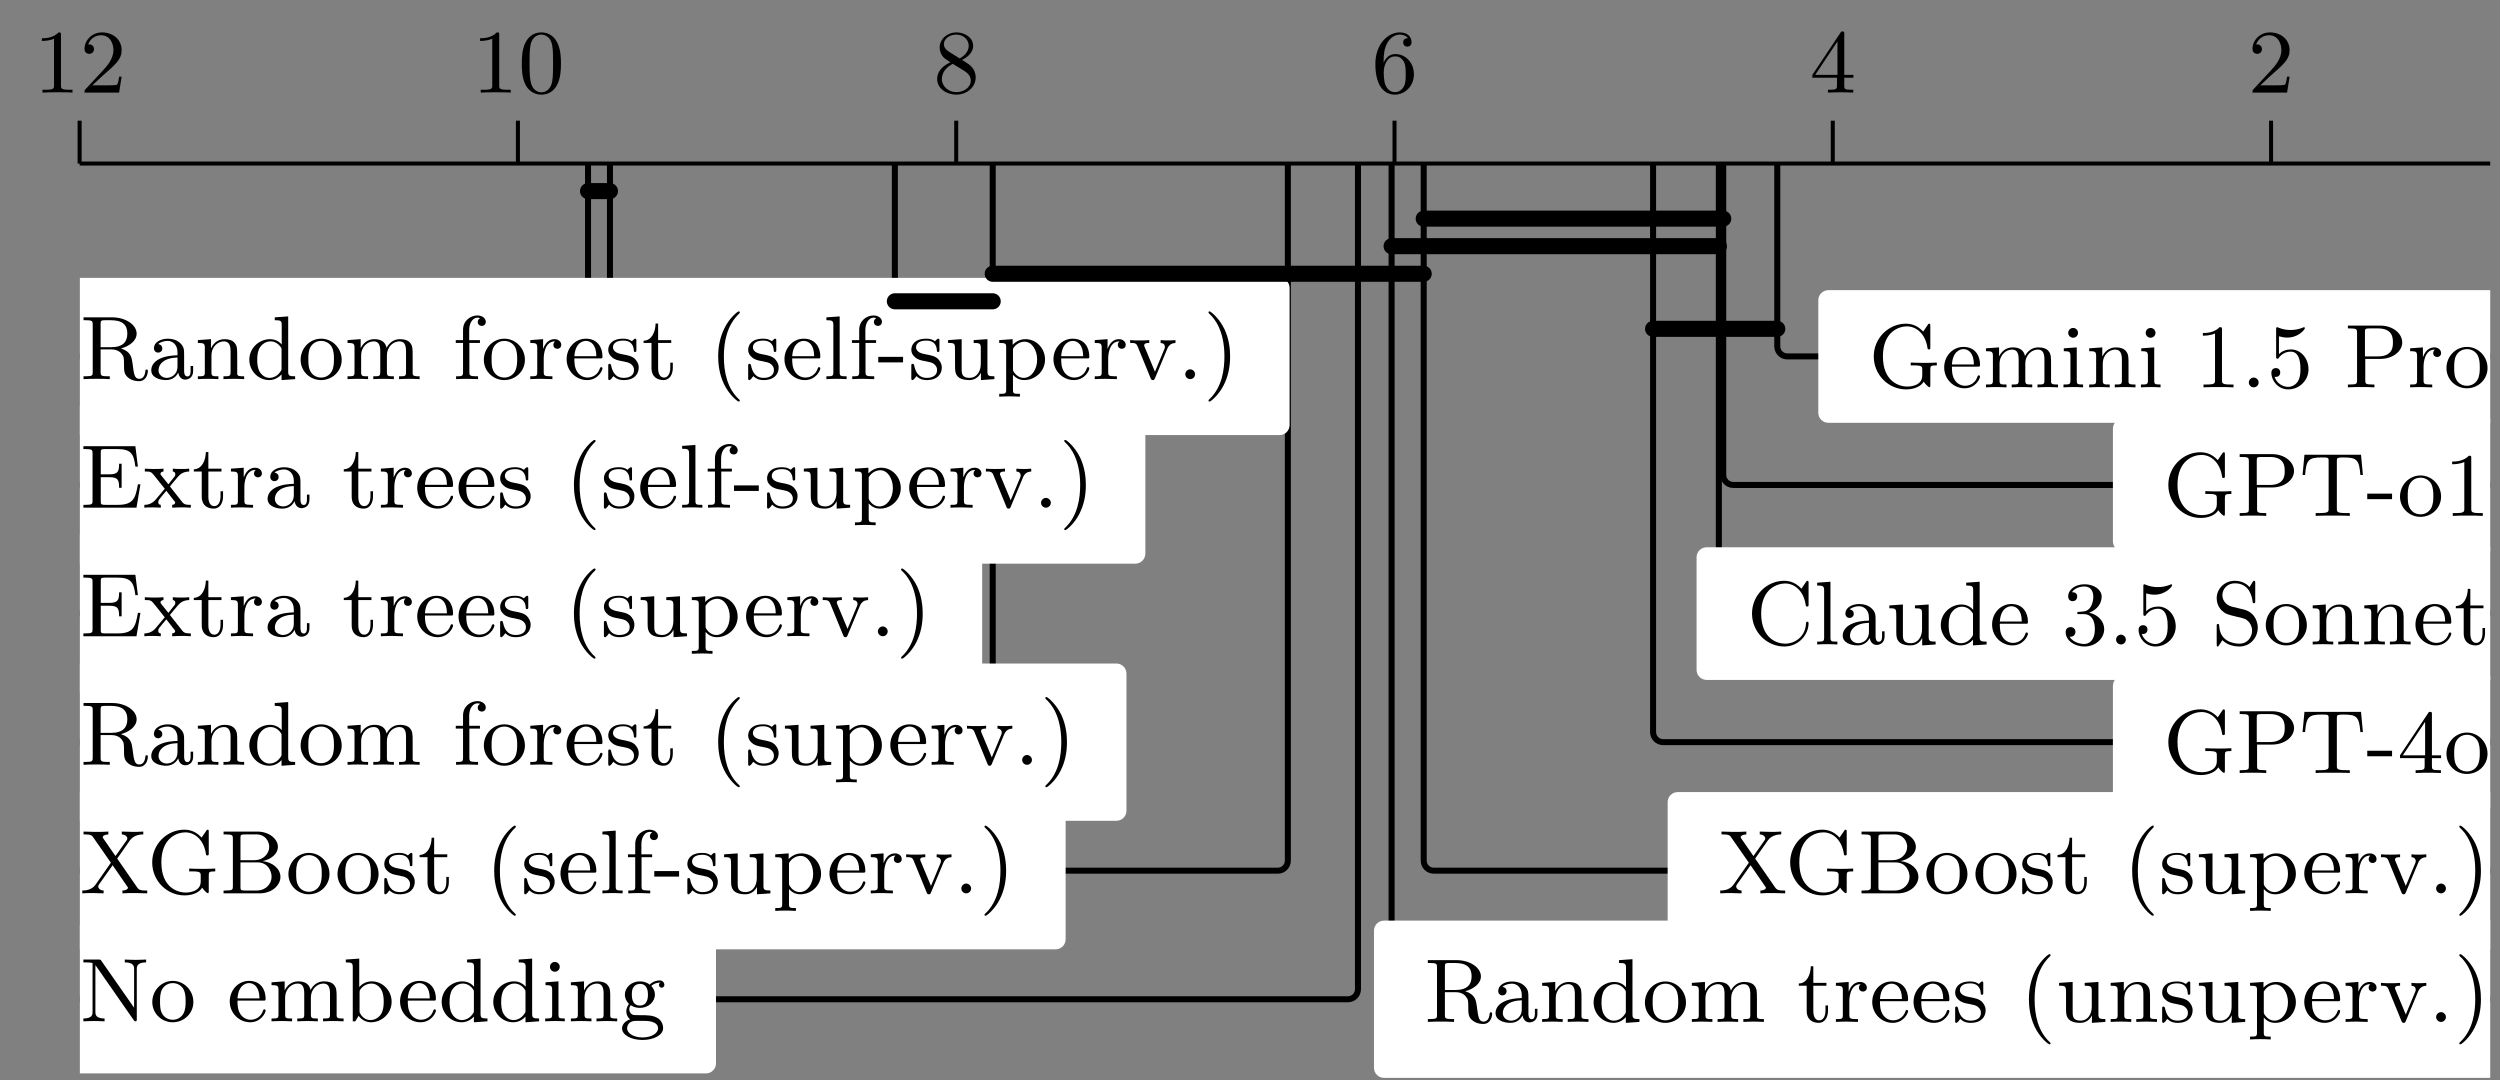 <?xml version="1.0" encoding="UTF-8"?>
<svg xmlns="http://www.w3.org/2000/svg" xmlns:xlink="http://www.w3.org/1999/xlink" width="247.23" height="106.84" viewBox="0 0 247.23 106.84">
<rect x="0" y="0" width="247.23" height="106.84" fill="#808080" stroke="none"/>
<defs>
<g>
<g id="glyph-0-0">
<path d="M 4.125 -1.578 L 3.875 -1.578 C 3.859 -1.469 3.797 -0.938 3.672 -0.797 C 3.625 -0.719 3 -0.719 2.828 -0.719 L 1.234 -0.719 L 2.125 -1.562 C 3.578 -2.828 4.125 -3.297 4.125 -4.203 C 4.125 -5.234 3.281 -5.953 2.188 -5.953 C 1.156 -5.953 0.453 -5.141 0.453 -4.328 C 0.453 -3.875 0.844 -3.828 0.922 -3.828 C 1.125 -3.828 1.391 -3.984 1.391 -4.297 C 1.391 -4.562 1.203 -4.766 0.922 -4.766 C 0.875 -4.766 0.844 -4.766 0.812 -4.75 C 1.031 -5.391 1.594 -5.672 2.078 -5.672 C 3 -5.672 3.312 -4.828 3.312 -4.203 C 3.312 -3.297 2.625 -2.562 2.188 -2.094 L 0.547 -0.328 C 0.453 -0.219 0.453 -0.203 0.453 0 L 3.875 0 Z M 4.125 -1.578 "/>
</g>
<g id="glyph-0-1">
<path d="M 0.266 -1.75 L 0.266 -1.469 L 2.703 -1.469 L 2.703 -0.703 C 2.703 -0.375 2.672 -0.281 2 -0.281 L 1.812 -0.281 L 1.812 0 C 2.375 -0.031 3 -0.031 3.062 -0.031 C 3.094 -0.031 3.75 -0.031 4.312 0 L 4.312 -0.281 L 4.109 -0.281 C 3.438 -0.281 3.422 -0.375 3.422 -0.703 L 3.422 -1.469 L 4.328 -1.469 L 4.328 -1.75 L 3.422 -1.75 L 3.422 -5.812 C 3.422 -5.984 3.422 -6.047 3.25 -6.047 C 3.141 -6.047 3.125 -6.047 3.047 -5.922 Z M 0.547 -1.75 L 2.75 -5.062 L 2.75 -1.75 Z M 0.547 -1.75 "/>
</g>
<g id="glyph-0-2">
<path d="M 1.203 -2.953 C 1.203 -3.875 1.297 -4.375 1.531 -4.844 C 1.719 -5.203 2.156 -5.734 2.812 -5.734 C 3 -5.734 3.406 -5.688 3.609 -5.375 C 3.281 -5.375 3.141 -5.203 3.141 -4.953 C 3.141 -4.734 3.297 -4.547 3.547 -4.547 C 3.797 -4.547 3.969 -4.703 3.969 -4.984 C 3.969 -5.484 3.609 -5.953 2.797 -5.953 C 1.641 -5.953 0.391 -4.812 0.391 -2.828 C 0.391 -0.406 1.469 0.203 2.312 0.203 C 3.312 0.203 4.203 -0.641 4.203 -1.812 C 4.203 -2.953 3.375 -3.812 2.375 -3.812 C 1.828 -3.812 1.453 -3.5 1.203 -2.953 Z M 2.312 -0.047 C 1.797 -0.047 1.5 -0.469 1.391 -0.734 C 1.219 -1.141 1.219 -1.875 1.219 -2.016 C 1.219 -2.625 1.5 -3.578 2.344 -3.578 C 2.5 -3.578 2.938 -3.578 3.219 -3.031 C 3.391 -2.688 3.391 -2.25 3.391 -1.828 C 3.391 -1.391 3.391 -0.953 3.219 -0.625 C 2.938 -0.109 2.547 -0.047 2.312 -0.047 Z M 2.312 -0.047 "/>
</g>
<g id="glyph-0-3">
<path d="M 1.531 -4.062 C 1.266 -4.234 1.062 -4.469 1.062 -4.797 C 1.062 -5.375 1.688 -5.734 2.281 -5.734 C 2.969 -5.734 3.516 -5.25 3.516 -4.625 C 3.516 -4 2.984 -3.578 2.625 -3.375 Z M 2.844 -3.234 C 3.297 -3.453 3.953 -3.891 3.953 -4.625 C 3.953 -5.453 3.109 -5.953 2.312 -5.953 C 1.375 -5.953 0.641 -5.281 0.641 -4.453 C 0.641 -4.125 0.766 -3.797 0.969 -3.547 C 1.125 -3.375 1.188 -3.328 1.703 -3 C 0.906 -2.625 0.391 -2.078 0.391 -1.344 C 0.391 -0.406 1.328 0.203 2.281 0.203 C 3.328 0.203 4.203 -0.531 4.203 -1.5 C 4.203 -2.375 3.547 -2.797 3.312 -2.938 C 3.219 -3.016 2.953 -3.172 2.844 -3.234 Z M 1.938 -2.844 L 3.062 -2.156 C 3.266 -2.016 3.719 -1.734 3.719 -1.188 C 3.719 -0.484 3 -0.047 2.297 -0.047 C 1.516 -0.047 0.859 -0.609 0.859 -1.344 C 0.859 -2 1.312 -2.531 1.938 -2.844 Z M 1.938 -2.844 "/>
</g>
<g id="glyph-0-4">
<path d="M 2.719 -5.719 C 2.719 -5.938 2.703 -5.953 2.484 -5.953 C 1.938 -5.375 1.109 -5.375 0.828 -5.375 L 0.828 -5.109 C 1 -5.109 1.547 -5.109 2.031 -5.328 L 2.031 -0.719 C 2.031 -0.391 2 -0.281 1.172 -0.281 L 0.891 -0.281 L 0.891 0 C 1.203 -0.031 2 -0.031 2.375 -0.031 C 2.734 -0.031 3.547 -0.031 3.859 0 L 3.859 -0.281 L 3.578 -0.281 C 2.75 -0.281 2.719 -0.391 2.719 -0.719 Z M 2.719 -5.719 "/>
</g>
<g id="glyph-0-5">
<path d="M 4.234 -2.859 C 4.234 -3.453 4.203 -4.234 3.891 -4.891 C 3.5 -5.734 2.812 -5.953 2.297 -5.953 C 1.766 -5.953 1.078 -5.734 0.688 -4.875 C 0.406 -4.266 0.359 -3.547 0.359 -2.859 C 0.359 -2.281 0.375 -1.406 0.766 -0.703 C 1.188 0.047 1.875 0.203 2.281 0.203 C 2.875 0.203 3.531 -0.047 3.906 -0.875 C 4.172 -1.469 4.234 -2.141 4.234 -2.859 Z M 2.297 -0.031 C 2.031 -0.031 1.391 -0.156 1.219 -1.156 C 1.125 -1.688 1.125 -2.453 1.125 -2.969 C 1.125 -3.578 1.125 -4.281 1.234 -4.766 C 1.406 -5.562 1.984 -5.734 2.281 -5.734 C 2.625 -5.734 3.188 -5.547 3.359 -4.719 C 3.453 -4.234 3.453 -3.531 3.453 -2.969 C 3.453 -2.406 3.453 -1.656 3.375 -1.141 C 3.188 -0.109 2.516 -0.031 2.297 -0.031 Z M 2.297 -0.031 "/>
</g>
<g id="glyph-1-0">
<path d="M 6.75 -2.172 L 6.75 -2.453 C 6.172 -2.422 6.062 -2.422 5.594 -2.422 C 5.25 -2.422 4.484 -2.422 4.172 -2.453 L 4.172 -2.172 L 4.453 -2.172 C 5.281 -2.172 5.312 -2.062 5.312 -1.734 L 5.312 -1.172 C 5.312 -0.078 3.953 -0.078 3.828 -0.078 C 3.094 -0.078 1.422 -0.516 1.422 -3.062 C 1.422 -5.547 3.047 -6.031 3.797 -6.031 C 4.672 -6.031 5.609 -5.359 5.828 -3.906 C 5.844 -3.797 5.859 -3.75 5.969 -3.75 C 6.109 -3.75 6.109 -3.797 6.109 -3.984 L 6.109 -6.062 C 6.109 -6.219 6.109 -6.297 6 -6.297 C 5.938 -6.297 5.922 -6.281 5.859 -6.188 L 5.406 -5.516 C 5.125 -5.797 4.609 -6.297 3.703 -6.297 C 1.969 -6.297 0.516 -4.859 0.516 -3.062 C 0.516 -1.234 1.969 0.203 3.719 0.203 C 4.562 0.203 5.203 -0.125 5.453 -0.562 C 5.609 -0.328 5.922 -0.016 6.016 -0.016 C 6.109 -0.016 6.109 -0.094 6.109 -0.234 L 6.109 -1.766 C 6.109 -2.125 6.156 -2.172 6.75 -2.172 Z M 6.75 -2.172 "/>
</g>
<g id="glyph-1-1">
<path d="M 3.812 -1.062 C 3.812 -1.125 3.766 -1.188 3.688 -1.188 C 3.609 -1.188 3.578 -1.125 3.562 -1.078 C 3.266 -0.172 2.469 -0.156 2.328 -0.156 C 1.906 -0.156 1.531 -0.391 1.328 -0.703 C 1.031 -1.141 1.031 -1.672 1.031 -2.047 L 3.578 -2.047 C 3.766 -2.047 3.812 -2.047 3.812 -2.234 C 3.812 -3.156 3.312 -4 2.172 -4 C 1.094 -4 0.266 -3.078 0.266 -1.969 C 0.266 -0.797 1.203 0.094 2.281 0.094 C 3.375 0.094 3.812 -0.859 3.812 -1.062 Z M 3.203 -2.266 L 1.031 -2.266 C 1.125 -3.641 1.922 -3.781 2.172 -3.781 C 2.656 -3.781 3.203 -3.406 3.203 -2.266 Z M 3.203 -2.266 "/>
</g>
<g id="glyph-1-2">
<path d="M 7.438 0 L 7.438 -0.281 C 6.984 -0.281 6.766 -0.281 6.75 -0.547 L 6.75 -2.266 C 6.75 -3.047 6.75 -3.297 6.469 -3.625 C 6.281 -3.844 5.922 -3.953 5.5 -3.953 C 4.859 -3.953 4.422 -3.578 4.172 -3.094 C 4.062 -3.625 3.703 -3.953 2.953 -3.953 C 2.25 -3.953 1.812 -3.484 1.625 -3.078 L 1.609 -3.078 L 1.609 -3.953 L 0.312 -3.859 L 0.312 -3.578 C 0.922 -3.578 1 -3.516 1 -3.078 L 1 -0.688 C 1 -0.281 0.906 -0.281 0.312 -0.281 L 0.312 0 C 0.734 -0.016 0.906 -0.031 1.328 -0.031 C 1.766 -0.031 1.875 -0.016 2.344 0 L 2.344 -0.281 C 1.766 -0.281 1.656 -0.281 1.656 -0.688 L 1.656 -2.312 C 1.656 -3.281 2.359 -3.734 2.891 -3.734 C 3.391 -3.734 3.547 -3.375 3.547 -2.75 L 3.547 -0.688 C 3.547 -0.281 3.453 -0.281 2.859 -0.281 L 2.859 0 C 3.281 -0.016 3.453 -0.031 3.875 -0.031 C 4.312 -0.031 4.422 -0.016 4.891 0 L 4.891 -0.281 C 4.312 -0.281 4.203 -0.281 4.203 -0.688 L 4.203 -2.312 C 4.203 -3.281 4.906 -3.734 5.438 -3.734 C 5.938 -3.734 6.094 -3.375 6.094 -2.75 L 6.094 -0.688 C 6.094 -0.281 6 -0.281 5.406 -0.281 L 5.406 0 C 5.828 -0.016 6 -0.031 6.422 -0.031 C 6.859 -0.031 6.969 -0.016 7.438 0 Z M 7.438 0 "/>
</g>
<g id="glyph-1-3">
<path d="M 2.266 0 L 2.266 -0.281 C 1.688 -0.281 1.641 -0.328 1.641 -0.672 L 1.641 -3.953 L 0.359 -3.859 L 0.359 -3.578 C 0.922 -3.578 1.016 -3.516 1.016 -3.078 L 1.016 -0.688 C 1.016 -0.281 0.906 -0.281 0.328 -0.281 L 0.328 0 C 0.719 -0.016 0.906 -0.031 1.312 -0.031 C 1.453 -0.031 1.828 -0.031 2.266 0 Z M 1.766 -5.391 C 1.766 -5.656 1.547 -5.875 1.281 -5.875 C 1.016 -5.875 0.797 -5.656 0.797 -5.391 C 0.797 -5.125 1.016 -4.906 1.281 -4.906 C 1.547 -4.906 1.766 -5.125 1.766 -5.391 Z M 1.766 -5.391 "/>
</g>
<g id="glyph-1-4">
<path d="M 4.891 0 L 4.891 -0.281 C 4.438 -0.281 4.203 -0.281 4.203 -0.547 L 4.203 -2.266 C 4.203 -3.016 4.203 -3.266 3.953 -3.578 C 3.75 -3.828 3.406 -3.953 2.953 -3.953 C 2.125 -3.953 1.75 -3.328 1.625 -3.078 L 1.609 -3.078 L 1.609 -3.953 L 0.312 -3.859 L 0.312 -3.578 C 0.922 -3.578 1 -3.516 1 -3.078 L 1 -0.688 C 1 -0.281 0.906 -0.281 0.312 -0.281 L 0.312 0 C 0.734 -0.016 0.906 -0.031 1.328 -0.031 C 1.766 -0.031 1.875 -0.016 2.344 0 L 2.344 -0.281 C 1.766 -0.281 1.656 -0.281 1.656 -0.688 L 1.656 -2.312 C 1.656 -3.266 2.328 -3.734 2.891 -3.734 C 3.422 -3.734 3.547 -3.281 3.547 -2.75 L 3.547 -0.688 C 3.547 -0.281 3.438 -0.281 2.844 -0.281 L 2.844 0 C 3.266 -0.016 3.438 -0.031 3.875 -0.031 C 4.297 -0.031 4.422 -0.016 4.891 0 Z M 4.891 0 "/>
</g>
<g id="glyph-1-5">
<path d="M 3.859 0 L 3.859 -0.281 L 3.578 -0.281 C 2.75 -0.281 2.719 -0.391 2.719 -0.719 L 2.719 -5.719 C 2.719 -5.938 2.703 -5.953 2.484 -5.953 C 1.938 -5.375 1.109 -5.375 0.828 -5.375 L 0.828 -5.109 C 1 -5.109 1.547 -5.109 2.031 -5.328 L 2.031 -0.719 C 2.031 -0.391 2 -0.281 1.172 -0.281 L 0.891 -0.281 L 0.891 0 C 1.203 -0.031 2 -0.031 2.375 -0.031 C 2.734 -0.031 3.547 -0.031 3.859 0 Z M 3.859 0 "/>
</g>
<g id="glyph-1-6">
<path d="M 1.75 -0.484 C 1.75 -0.734 1.531 -0.969 1.266 -0.969 C 1 -0.969 0.781 -0.734 0.781 -0.484 C 0.781 -0.219 1 0 1.266 0 C 1.531 0 1.75 -0.219 1.75 -0.484 Z M 1.75 -0.484 "/>
</g>
<g id="glyph-1-7">
<path d="M 4.125 -1.781 C 4.125 -2.875 3.359 -3.75 2.391 -3.75 C 1.953 -3.75 1.516 -3.609 1.203 -3.281 L 1.203 -5.047 C 1.469 -4.969 1.75 -4.922 2.031 -4.922 C 3.125 -4.922 3.766 -5.719 3.766 -5.844 C 3.766 -5.922 3.719 -5.953 3.672 -5.953 C 3.672 -5.953 3.641 -5.953 3.562 -5.906 C 3.141 -5.734 2.719 -5.672 2.344 -5.672 C 1.969 -5.672 1.562 -5.734 1.156 -5.906 C 1.062 -5.953 1.031 -5.953 1.031 -5.953 C 0.922 -5.953 0.922 -5.859 0.922 -5.719 L 0.922 -3.078 C 0.922 -2.922 0.922 -2.828 1.047 -2.828 C 1.125 -2.828 1.156 -2.859 1.203 -2.938 C 1.469 -3.312 1.906 -3.531 2.375 -3.531 C 3.328 -3.531 3.328 -2.156 3.328 -1.828 C 3.328 -1.562 3.328 -1 3.078 -0.594 C 2.828 -0.219 2.453 -0.047 2.109 -0.047 C 1.578 -0.047 0.984 -0.391 0.766 -1.047 C 0.766 -1.047 0.828 -1.031 0.891 -1.031 C 1.078 -1.031 1.328 -1.141 1.328 -1.469 C 1.328 -1.75 1.141 -1.906 0.891 -1.906 C 0.703 -1.906 0.453 -1.797 0.453 -1.438 C 0.453 -0.625 1.141 0.203 2.125 0.203 C 3.203 0.203 4.125 -0.672 4.125 -1.781 Z M 4.125 -1.781 "/>
</g>
<g id="glyph-1-8">
<path d="M 5.734 -4.438 C 5.734 -5.328 4.812 -6.109 3.562 -6.109 L 0.359 -6.109 L 0.359 -5.828 L 0.562 -5.828 C 1.25 -5.828 1.266 -5.734 1.266 -5.391 L 1.266 -0.703 C 1.266 -0.375 1.25 -0.281 0.562 -0.281 L 0.359 -0.281 L 0.359 0 C 0.766 -0.031 1.266 -0.031 1.672 -0.031 C 2.078 -0.031 2.578 -0.031 2.984 0 L 2.984 -0.281 L 2.781 -0.281 C 2.094 -0.281 2.078 -0.375 2.078 -0.703 L 2.078 -2.812 L 3.562 -2.812 C 4.812 -2.812 5.734 -3.578 5.734 -4.438 Z M 4.812 -4.438 C 4.812 -4.047 4.812 -3.062 3.328 -3.062 L 2.047 -3.062 L 2.047 -5.453 C 2.047 -5.766 2.062 -5.828 2.484 -5.828 L 3.344 -5.828 C 4.812 -5.828 4.812 -4.844 4.812 -4.438 Z M 4.812 -4.438 "/>
</g>
<g id="glyph-1-9">
<path d="M 3.328 -3.391 C 3.328 -3.688 3.062 -3.953 2.656 -3.953 C 2.125 -3.953 1.75 -3.578 1.547 -3.016 L 1.531 -3.016 L 1.531 -3.953 L 0.266 -3.859 L 0.266 -3.578 C 0.875 -3.578 0.953 -3.516 0.953 -3.078 L 0.953 -0.688 C 0.953 -0.281 0.859 -0.281 0.266 -0.281 L 0.266 0 C 0.734 -0.016 0.859 -0.031 1.312 -0.031 L 2.453 0 L 2.453 -0.281 L 2.266 -0.281 C 1.625 -0.281 1.594 -0.375 1.594 -0.703 L 1.594 -2.047 C 1.594 -2.406 1.688 -3.734 2.703 -3.734 L 2.703 -3.719 C 2.688 -3.703 2.547 -3.609 2.547 -3.391 C 2.547 -3.141 2.734 -3 2.938 -3 C 3.125 -3 3.328 -3.125 3.328 -3.391 Z M 3.328 -3.391 "/>
</g>
<g id="glyph-1-10">
<path d="M 4.328 -1.906 C 4.328 -3.078 3.391 -4 2.297 -4 C 1.156 -4 0.266 -3.047 0.266 -1.906 C 0.266 -0.781 1.188 0.094 2.281 0.094 C 3.422 0.094 4.328 -0.797 4.328 -1.906 Z M 3.562 -1.984 C 3.562 -1.656 3.562 -1.141 3.328 -0.734 C 3.078 -0.328 2.672 -0.156 2.297 -0.156 C 1.844 -0.156 1.469 -0.375 1.266 -0.719 C 1.031 -1.094 1.031 -1.578 1.031 -1.984 C 1.031 -2.312 1.031 -2.828 1.25 -3.188 C 1.516 -3.641 1.969 -3.781 2.281 -3.781 C 2.797 -3.781 3.156 -3.5 3.344 -3.188 C 3.547 -2.812 3.562 -2.359 3.562 -1.984 Z M 3.562 -1.984 "/>
</g>
<g id="glyph-1-11">
<path d="M 6.297 -4.047 L 6.109 -6.047 L 0.516 -6.047 L 0.328 -4.047 L 0.578 -4.047 C 0.703 -5.516 0.891 -5.781 2.219 -5.781 C 2.391 -5.781 2.656 -5.781 2.75 -5.75 C 2.906 -5.719 2.906 -5.625 2.906 -5.406 L 2.906 -0.719 C 2.906 -0.406 2.906 -0.281 1.969 -0.281 L 1.625 -0.281 L 1.625 0 C 1.953 -0.031 2.938 -0.031 3.312 -0.031 C 3.703 -0.031 4.688 -0.031 5 0 L 5 -0.281 L 4.656 -0.281 C 3.719 -0.281 3.719 -0.406 3.719 -0.719 L 3.719 -5.406 C 3.719 -5.641 3.734 -5.719 3.906 -5.75 C 4 -5.781 4.234 -5.781 4.391 -5.781 C 5.734 -5.781 5.922 -5.516 6.047 -4.047 Z M 6.297 -4.047 "/>
</g>
<g id="glyph-1-12">
<path d="M 2.547 -1.656 L 2.547 -2.203 L 0.094 -2.203 L 0.094 -1.656 Z M 2.547 -1.656 "/>
</g>
<g id="glyph-1-13">
<path d="M 6.109 -2.078 C 6.109 -2.156 6.109 -2.25 5.984 -2.25 C 5.875 -2.25 5.875 -2.188 5.859 -2.094 C 5.797 -0.734 4.719 -0.078 3.797 -0.078 C 3.031 -0.078 1.422 -0.547 1.422 -3.062 C 1.422 -5.547 3.047 -6.031 3.797 -6.031 C 4.672 -6.031 5.609 -5.359 5.828 -3.906 C 5.844 -3.797 5.859 -3.75 5.969 -3.75 C 6.109 -3.75 6.109 -3.797 6.109 -3.984 L 6.109 -6.062 C 6.109 -6.219 6.109 -6.297 6 -6.297 C 5.938 -6.297 5.922 -6.281 5.859 -6.188 L 5.406 -5.516 C 5.125 -5.797 4.609 -6.297 3.703 -6.297 C 1.969 -6.297 0.516 -4.859 0.516 -3.062 C 0.516 -1.219 2 0.203 3.703 0.203 C 5.188 0.203 6.109 -1.031 6.109 -2.078 Z M 6.109 -2.078 "/>
</g>
<g id="glyph-1-14">
<path d="M 2.328 0 L 2.328 -0.281 C 1.75 -0.281 1.641 -0.281 1.641 -0.688 L 1.641 -6.203 L 0.328 -6.109 L 0.328 -5.828 C 0.922 -5.828 1.016 -5.766 1.016 -5.328 L 1.016 -0.688 C 1.016 -0.281 0.906 -0.281 0.328 -0.281 L 0.328 0 C 0.734 -0.016 0.906 -0.031 1.328 -0.031 C 1.75 -0.031 1.891 -0.016 2.328 0 Z M 2.328 0 "/>
</g>
<g id="glyph-1-15">
<path d="M 4.438 -0.797 L 4.438 -1.297 L 4.188 -1.297 L 4.188 -0.797 C 4.188 -0.703 4.188 -0.266 3.875 -0.266 C 3.547 -0.266 3.547 -0.688 3.547 -0.828 L 3.547 -2.391 C 3.547 -2.906 3.547 -3.203 3.141 -3.578 C 2.812 -3.875 2.391 -4 1.938 -4 C 1.188 -4 0.562 -3.625 0.562 -3.062 C 0.562 -2.781 0.75 -2.625 0.984 -2.625 C 1.219 -2.625 1.391 -2.812 1.391 -3.031 C 1.391 -3.422 0.984 -3.469 0.984 -3.469 C 1.234 -3.703 1.656 -3.781 1.922 -3.781 C 2.375 -3.781 2.891 -3.438 2.891 -2.656 L 2.891 -2.359 C 2.406 -2.344 1.734 -2.297 1.141 -2.016 C 0.484 -1.703 0.297 -1.234 0.297 -0.875 C 0.297 -0.141 1.156 0.094 1.766 0.094 C 2.5 0.094 2.844 -0.391 2.969 -0.641 C 3.016 -0.266 3.266 0.047 3.656 0.047 C 3.875 0.047 4.438 -0.078 4.438 -0.797 Z M 2.891 -1.266 C 2.891 -0.391 2.219 -0.125 1.828 -0.125 C 1.406 -0.125 1.016 -0.422 1.016 -0.875 C 1.016 -1.469 1.516 -2.094 2.891 -2.141 Z M 2.891 -1.266 "/>
</g>
<g id="glyph-1-16">
<path d="M 4.891 0 L 4.891 -0.281 C 4.281 -0.281 4.203 -0.344 4.203 -0.781 L 4.203 -3.953 L 2.844 -3.859 L 2.844 -3.578 C 3.453 -3.578 3.547 -3.516 3.547 -3.078 L 3.547 -1.5 C 3.547 -0.703 3.094 -0.125 2.453 -0.125 C 1.703 -0.125 1.656 -0.516 1.656 -0.984 L 1.656 -3.953 L 0.312 -3.859 L 0.312 -3.578 C 1 -3.578 1 -3.547 1 -2.75 L 1 -1.406 C 1 -0.828 1 -0.453 1.406 -0.141 C 1.672 0.031 2.031 0.094 2.391 0.094 C 2.859 0.094 3.297 -0.109 3.562 -0.641 L 3.562 0.094 Z M 4.891 0 "/>
</g>
<g id="glyph-1-17">
<path d="M 4.828 0 L 4.828 -0.281 C 4.219 -0.281 4.141 -0.344 4.141 -0.781 L 4.141 -6.203 L 2.812 -6.109 L 2.812 -5.828 C 3.422 -5.828 3.5 -5.766 3.5 -5.328 L 3.5 -3.422 C 3.453 -3.484 3.062 -3.953 2.359 -3.953 C 1.266 -3.953 0.297 -3.078 0.297 -1.922 C 0.297 -0.797 1.203 0.094 2.266 0.094 C 2.906 0.094 3.312 -0.281 3.484 -0.469 L 3.484 0.094 Z M 3.484 -1.078 C 3.484 -0.906 3.484 -0.891 3.344 -0.703 C 3.062 -0.297 2.656 -0.125 2.297 -0.125 C 1.906 -0.125 1.562 -0.344 1.328 -0.719 C 1.094 -1.094 1.078 -1.625 1.078 -1.906 C 1.078 -2.328 1.125 -2.812 1.359 -3.156 C 1.562 -3.453 1.922 -3.734 2.391 -3.734 C 2.766 -3.734 3.125 -3.547 3.375 -3.203 C 3.484 -3.062 3.484 -3.047 3.484 -2.875 Z M 3.484 -1.078 "/>
</g>
<g id="glyph-1-18">
<path d="M 4.203 -1.516 C 4.203 -2.297 3.578 -2.953 2.719 -3.141 C 3.562 -3.453 3.953 -4.109 3.953 -4.734 C 3.953 -5.422 3.188 -5.953 2.266 -5.953 C 1.328 -5.953 0.641 -5.422 0.641 -4.75 C 0.641 -4.453 0.828 -4.281 1.094 -4.281 C 1.344 -4.281 1.531 -4.469 1.531 -4.734 C 1.531 -5.047 1.328 -5.172 1.016 -5.172 C 1.25 -5.547 1.797 -5.734 2.234 -5.734 C 2.969 -5.734 3.125 -5.141 3.125 -4.719 C 3.125 -4.453 3.062 -4.016 2.844 -3.688 C 2.562 -3.281 2.25 -3.266 2 -3.25 C 1.766 -3.219 1.75 -3.219 1.688 -3.219 C 1.594 -3.219 1.531 -3.203 1.531 -3.109 C 1.531 -3 1.594 -3 1.75 -3 L 2.172 -3 C 2.953 -3 3.281 -2.375 3.281 -1.516 C 3.281 -0.375 2.688 -0.047 2.219 -0.047 C 2.062 -0.047 1.188 -0.094 0.781 -0.766 C 1.109 -0.719 1.359 -0.938 1.359 -1.25 C 1.359 -1.531 1.141 -1.719 0.875 -1.719 C 0.656 -1.719 0.391 -1.594 0.391 -1.219 C 0.391 -0.422 1.219 0.203 2.25 0.203 C 3.375 0.203 4.203 -0.609 4.203 -1.516 Z M 4.203 -1.516 "/>
</g>
<g id="glyph-1-19">
<path d="M 4.578 -1.656 C 4.578 -2.156 4.391 -2.562 4.188 -2.828 C 3.797 -3.312 3.391 -3.422 2.812 -3.547 L 2.031 -3.734 C 1.312 -3.922 1.078 -4.484 1.078 -4.875 C 1.078 -5.484 1.562 -6.047 2.312 -6.047 C 3.469 -6.047 3.938 -5.188 4.062 -4.297 C 4.078 -4.125 4.094 -4.078 4.203 -4.078 C 4.328 -4.078 4.328 -4.141 4.328 -4.328 L 4.328 -6.047 C 4.328 -6.234 4.328 -6.297 4.219 -6.297 C 4.156 -6.297 4.141 -6.297 4.078 -6.188 C 3.969 -6.031 4.062 -6.141 3.766 -5.672 C 3.609 -5.859 3.141 -6.297 2.312 -6.297 C 1.266 -6.297 0.516 -5.484 0.516 -4.578 C 0.516 -3.875 0.922 -3.453 0.969 -3.406 C 1.375 -3.016 1.531 -2.969 2.594 -2.719 C 3.328 -2.547 3.406 -2.531 3.703 -2.219 C 3.703 -2.219 4.016 -1.891 4.016 -1.359 C 4.016 -0.75 3.578 -0.078 2.766 -0.078 C 2.078 -0.078 0.828 -0.359 0.766 -1.844 C 0.75 -1.969 0.75 -2.031 0.641 -2.031 C 0.516 -2.031 0.516 -1.953 0.516 -1.781 L 0.516 -0.047 C 0.516 0.125 0.516 0.203 0.609 0.203 C 0.672 0.203 0.688 0.188 0.75 0.078 C 0.859 -0.078 0.781 0.031 1.078 -0.422 C 1.625 0.109 2.328 0.203 2.766 0.203 C 3.859 0.203 4.578 -0.703 4.578 -1.656 Z M 4.578 -1.656 "/>
</g>
<g id="glyph-1-20">
<path d="M 3.062 -1.109 L 3.062 -1.625 L 2.812 -1.625 L 2.812 -1.141 C 2.812 -0.469 2.531 -0.156 2.203 -0.156 C 1.609 -0.156 1.609 -0.938 1.609 -1.094 L 1.609 -3.578 L 2.906 -3.578 L 2.906 -3.859 L 1.609 -3.859 L 1.609 -5.5 L 1.359 -5.5 C 1.344 -4.75 1.031 -3.828 0.172 -3.797 L 0.172 -3.578 L 0.953 -3.578 L 0.953 -1.109 C 0.953 -0.109 1.672 0.094 2.141 0.094 C 2.75 0.094 3.062 -0.469 3.062 -1.109 Z M 3.062 -1.109 "/>
</g>
<g id="glyph-1-21">
<path d="M 4.328 -1.469 L 4.328 -1.75 L 3.422 -1.75 L 3.422 -5.812 C 3.422 -5.984 3.422 -6.047 3.25 -6.047 C 3.141 -6.047 3.125 -6.047 3.047 -5.922 L 0.266 -1.75 L 0.266 -1.469 L 2.703 -1.469 L 2.703 -0.703 C 2.703 -0.375 2.672 -0.281 2 -0.281 L 1.812 -0.281 L 1.812 0 C 2.375 -0.031 3 -0.031 3.062 -0.031 C 3.094 -0.031 3.75 -0.031 4.312 0 L 4.312 -0.281 L 4.109 -0.281 C 3.438 -0.281 3.422 -0.375 3.422 -0.703 L 3.422 -1.469 Z M 2.75 -1.75 L 0.547 -1.75 L 2.75 -5.062 Z M 2.75 -1.75 "/>
</g>
<g id="glyph-1-22">
<path d="M 6.656 0 L 6.656 -0.281 L 6.5 -0.281 C 6.062 -0.281 5.844 -0.312 5.656 -0.594 L 3.688 -3.438 L 4.953 -5.25 C 5.359 -5.812 6.078 -5.828 6.266 -5.828 L 6.266 -6.109 C 5.812 -6.078 5.484 -6.078 5.266 -6.078 L 4.141 -6.109 L 4.141 -5.828 C 4.516 -5.812 4.688 -5.594 4.688 -5.422 C 4.688 -5.344 4.656 -5.281 4.578 -5.188 L 3.516 -3.688 L 2.328 -5.406 C 2.297 -5.438 2.25 -5.5 2.25 -5.562 C 2.25 -5.656 2.406 -5.812 2.812 -5.828 L 2.812 -6.109 C 2.453 -6.078 1.906 -6.078 1.516 -6.078 L 0.359 -6.109 L 0.359 -5.828 L 0.516 -5.828 C 1.125 -5.828 1.203 -5.719 1.375 -5.453 L 3.062 -3.031 L 1.547 -0.859 C 1.141 -0.281 0.438 -0.281 0.234 -0.281 L 0.234 0 C 0.688 -0.031 1.031 -0.031 1.234 -0.031 L 2.344 0 L 2.344 -0.281 C 1.938 -0.297 1.812 -0.547 1.812 -0.672 C 1.812 -0.781 1.859 -0.844 1.906 -0.906 L 3.234 -2.781 L 4.688 -0.672 C 4.75 -0.594 4.75 -0.578 4.75 -0.547 C 4.75 -0.438 4.562 -0.281 4.203 -0.281 L 4.203 0 C 4.609 -0.031 5.078 -0.031 5.484 -0.031 Z M 6.656 0 "/>
</g>
<g id="glyph-1-23">
<path d="M 5.984 -1.625 C 5.984 -2.438 5.203 -3.078 4.219 -3.188 C 5.109 -3.375 5.734 -3.938 5.734 -4.594 C 5.734 -5.375 4.875 -6.109 3.688 -6.109 L 0.359 -6.109 L 0.359 -5.828 L 0.578 -5.828 C 1.266 -5.828 1.281 -5.734 1.281 -5.391 L 1.281 -0.703 C 1.281 -0.375 1.266 -0.281 0.578 -0.281 L 0.359 -0.281 L 0.359 0 L 3.938 0 C 5.141 0 5.984 -0.797 5.984 -1.625 Z M 4.875 -4.594 C 4.875 -3.906 4.266 -3.281 3.438 -3.281 L 2.031 -3.281 L 2.031 -5.453 C 2.031 -5.766 2.047 -5.828 2.469 -5.828 L 3.625 -5.828 C 4.5 -5.828 4.875 -5.125 4.875 -4.594 Z M 5.109 -1.641 C 5.109 -0.953 4.562 -0.281 3.641 -0.281 L 2.469 -0.281 C 2.047 -0.281 2.031 -0.344 2.031 -0.641 L 2.031 -3.062 L 3.719 -3.062 C 4.75 -3.062 5.109 -2.188 5.109 -1.641 Z M 5.109 -1.641 "/>
</g>
<g id="glyph-1-24">
<path d="M 3.312 -1.141 C 3.312 -1.547 3.125 -1.781 2.938 -2 C 2.625 -2.281 2.312 -2.344 1.641 -2.469 C 1.406 -2.516 0.766 -2.641 0.766 -3.141 C 0.766 -3.438 0.969 -3.812 1.781 -3.812 C 2.75 -3.812 2.812 -3.062 2.828 -2.844 C 2.828 -2.734 2.828 -2.688 2.953 -2.688 C 3.078 -2.688 3.078 -2.75 3.078 -2.906 L 3.078 -3.766 C 3.078 -3.922 3.078 -4 2.969 -4 C 2.922 -4 2.906 -4 2.781 -3.891 C 2.766 -3.875 2.688 -3.797 2.641 -3.75 C 2.359 -3.953 2.078 -4 1.781 -4 C 0.594 -4 0.297 -3.359 0.297 -2.891 C 0.297 -2.609 0.422 -2.375 0.641 -2.188 C 0.938 -1.906 1.281 -1.844 1.734 -1.766 C 2.188 -1.672 2.344 -1.641 2.531 -1.5 C 2.625 -1.422 2.844 -1.25 2.844 -0.906 C 2.844 -0.125 1.953 -0.125 1.828 -0.125 C 0.906 -0.125 0.672 -0.891 0.578 -1.375 C 0.547 -1.453 0.531 -1.516 0.422 -1.516 C 0.297 -1.516 0.297 -1.438 0.297 -1.281 L 0.297 -0.141 C 0.297 0.016 0.297 0.094 0.406 0.094 C 0.469 0.094 0.469 0.094 0.641 -0.078 C 0.672 -0.141 0.766 -0.25 0.812 -0.297 C 1.188 0.078 1.594 0.094 1.828 0.094 C 2.922 0.094 3.312 -0.547 3.312 -1.141 Z M 3.312 -1.141 "/>
</g>
<g id="glyph-1-25">
<path d="M 3.047 2.125 C 3.047 2.078 3.016 2.062 2.969 2 C 1.812 0.938 1.469 -0.672 1.469 -2.234 C 1.469 -3.625 1.734 -5.297 3 -6.5 C 3.031 -6.531 3.047 -6.562 3.047 -6.609 C 3.047 -6.672 3 -6.703 2.938 -6.703 C 2.828 -6.703 2.031 -6.062 1.547 -5.078 C 1.125 -4.234 0.906 -3.312 0.906 -2.25 C 0.906 -1.594 0.984 -0.578 1.469 0.469 C 2 1.578 2.828 2.219 2.938 2.219 C 3 2.219 3.047 2.188 3.047 2.125 Z M 3.047 2.125 "/>
</g>
<g id="glyph-1-26">
<path d="M 4.797 -1.938 C 4.797 -3.062 3.922 -3.953 2.859 -3.953 C 2.375 -3.953 1.938 -3.75 1.594 -3.391 L 1.594 -3.953 L 0.266 -3.859 L 0.266 -3.578 C 0.906 -3.578 0.953 -3.516 0.953 -3.141 L 0.953 1.047 C 0.953 1.453 0.859 1.453 0.266 1.453 L 0.266 1.734 C 0.688 1.719 0.859 1.703 1.281 1.703 C 1.719 1.703 1.828 1.719 2.312 1.734 L 2.312 1.453 C 1.719 1.453 1.625 1.453 1.625 1.047 L 1.625 -0.422 C 1.844 -0.203 2.156 0.094 2.75 0.094 C 3.812 0.094 4.797 -0.766 4.797 -1.938 Z M 4.016 -1.938 C 4.016 -0.906 3.422 -0.125 2.688 -0.125 C 2.281 -0.125 1.953 -0.359 1.734 -0.672 C 1.625 -0.844 1.625 -0.859 1.625 -1.031 L 1.625 -3 C 1.922 -3.516 2.406 -3.703 2.781 -3.703 C 3.484 -3.703 4.016 -2.891 4.016 -1.938 Z M 4.016 -1.938 "/>
</g>
<g id="glyph-1-27">
<path d="M 4.656 -3.578 L 4.656 -3.859 C 4.391 -3.828 3.969 -3.828 3.969 -3.828 C 3.719 -3.828 3.438 -3.828 3.188 -3.859 L 3.188 -3.578 C 3.453 -3.562 3.609 -3.422 3.609 -3.188 C 3.609 -3.094 3.594 -3.078 3.562 -2.984 L 2.625 -0.734 L 1.609 -3.172 C 1.578 -3.219 1.562 -3.281 1.562 -3.344 C 1.562 -3.578 1.891 -3.578 2.062 -3.578 L 2.062 -3.859 C 1.672 -3.828 1.469 -3.828 1.078 -3.828 C 0.766 -3.828 0.5 -3.828 0.172 -3.859 L 0.172 -3.578 C 0.594 -3.578 0.766 -3.578 0.906 -3.25 L 2.203 -0.078 C 2.266 0.078 2.328 0.094 2.406 0.094 C 2.5 0.094 2.562 0.078 2.625 -0.078 L 3.844 -3 C 4.031 -3.453 4.344 -3.562 4.656 -3.578 Z M 4.656 -3.578 "/>
</g>
<g id="glyph-1-28">
<path d="M 2.656 -2.25 C 2.656 -2.969 2.562 -3.953 2.094 -4.953 C 1.562 -6.047 0.734 -6.703 0.625 -6.703 C 0.531 -6.703 0.516 -6.625 0.516 -6.609 C 0.516 -6.562 0.531 -6.531 0.594 -6.469 C 1.125 -6 2.094 -4.797 2.094 -2.25 C 2.094 -0.969 1.875 0.812 0.578 2.016 C 0.547 2.047 0.516 2.078 0.516 2.125 C 0.516 2.156 0.531 2.219 0.625 2.219 C 0.734 2.219 1.531 1.578 2.016 0.609 C 2.453 -0.25 2.656 -1.172 2.656 -2.25 Z M 2.656 -2.25 "/>
</g>
<g id="glyph-1-29">
<path d="M 6.719 -0.797 C 6.719 -0.844 6.719 -0.953 6.594 -0.953 C 6.484 -0.953 6.484 -0.875 6.469 -0.797 C 6.422 -0.234 6.156 -0.031 5.875 -0.031 C 5.594 -0.031 5.484 -0.203 5.422 -0.359 C 5.328 -0.547 5.25 -1.156 5.203 -1.562 C 5.125 -2.125 5.047 -2.719 4.062 -3.031 C 4.906 -3.266 5.609 -3.797 5.609 -4.5 C 5.609 -5.375 4.516 -6.109 3.203 -6.109 L 0.359 -6.109 L 0.359 -5.828 L 0.562 -5.828 C 1.25 -5.828 1.266 -5.734 1.266 -5.391 L 1.266 -0.703 C 1.266 -0.375 1.25 -0.281 0.562 -0.281 L 0.359 -0.281 L 0.359 0 C 0.781 -0.031 1.219 -0.031 1.656 -0.031 C 2.078 -0.031 2.531 -0.031 2.953 0 L 2.953 -0.281 L 2.75 -0.281 C 2.062 -0.281 2.047 -0.375 2.047 -0.703 L 2.047 -2.938 L 3.125 -2.938 C 3.766 -2.938 4.047 -2.594 4.078 -2.562 C 4.359 -2.234 4.359 -2.094 4.359 -1.469 C 4.359 -0.859 4.359 -0.469 4.781 -0.141 C 5.203 0.203 5.734 0.203 5.844 0.203 C 6.594 0.203 6.719 -0.578 6.719 -0.797 Z M 4.688 -4.5 C 4.688 -3.734 4.297 -3.156 3.078 -3.156 L 2.047 -3.156 L 2.047 -5.453 C 2.047 -5.688 2.062 -5.781 2.234 -5.812 C 2.312 -5.828 2.594 -5.828 2.781 -5.828 C 3.562 -5.828 4.688 -5.828 4.688 -4.5 Z M 4.688 -4.5 "/>
</g>
<g id="glyph-1-30">
<path d="M 6.547 -5.828 L 6.547 -6.109 C 6.062 -6.094 5.922 -6.078 5.5 -6.078 C 5.062 -6.078 4.938 -6.094 4.438 -6.109 L 4.438 -5.828 C 5.359 -5.828 5.359 -5.391 5.359 -5.156 L 5.359 -1.344 L 2.109 -6 C 2.031 -6.109 2.016 -6.109 1.844 -6.109 L 0.344 -6.109 L 0.344 -5.828 L 0.594 -5.828 C 1.016 -5.828 1.25 -5.766 1.25 -5.766 L 1.25 -0.953 C 1.25 -0.703 1.25 -0.281 0.344 -0.281 L 0.344 0 C 0.828 -0.016 0.953 -0.031 1.391 -0.031 C 1.828 -0.031 1.953 -0.016 2.438 0 L 2.438 -0.281 C 1.531 -0.281 1.531 -0.703 1.531 -0.953 L 1.531 -5.562 L 5.328 -0.109 C 5.391 0 5.438 0 5.484 0 C 5.625 0 5.625 -0.078 5.625 -0.234 L 5.625 -5.156 C 5.625 -5.391 5.625 -5.828 6.547 -5.828 Z M 6.547 -5.828 "/>
</g>
<g id="glyph-1-31">
<path d="M 4.797 -1.938 C 4.797 -3.047 3.906 -3.953 2.828 -3.953 C 2.219 -3.953 1.812 -3.641 1.594 -3.391 L 1.594 -6.203 L 0.266 -6.109 L 0.266 -5.828 C 0.875 -5.828 0.953 -5.766 0.953 -5.328 L 0.953 0 L 1.203 0 L 1.531 -0.547 C 1.812 -0.156 2.266 0.094 2.75 0.094 C 3.812 0.094 4.797 -0.766 4.797 -1.938 Z M 4.016 -1.938 C 4.016 -1.516 3.969 -1.047 3.734 -0.688 C 3.547 -0.406 3.172 -0.125 2.703 -0.125 C 2.297 -0.125 1.953 -0.344 1.75 -0.672 C 1.625 -0.859 1.625 -0.859 1.625 -1.031 L 1.625 -2.844 C 1.625 -3.016 1.625 -3.031 1.719 -3.172 C 2.016 -3.578 2.453 -3.734 2.797 -3.734 C 3.188 -3.734 3.547 -3.516 3.766 -3.141 C 4 -2.75 4.016 -2.219 4.016 -1.938 Z M 4.016 -1.938 "/>
</g>
<g id="glyph-1-32">
<path d="M 4.453 -3.609 C 4.453 -3.766 4.328 -4.047 3.984 -4.047 C 3.719 -4.047 3.312 -3.953 3 -3.625 C 2.766 -3.828 2.406 -3.953 2.031 -3.953 C 1.188 -3.953 0.547 -3.344 0.547 -2.641 C 0.547 -2.188 0.812 -1.859 0.953 -1.719 C 0.938 -1.703 0.688 -1.391 0.688 -0.984 C 0.688 -0.672 0.828 -0.359 1.078 -0.203 C 0.609 -0.047 0.266 0.281 0.266 0.703 C 0.266 1.328 1.141 1.844 2.281 1.844 C 3.391 1.844 4.328 1.375 4.328 0.672 C 4.328 0.312 4.156 -0.078 3.828 -0.297 C 3.328 -0.609 2.812 -0.609 1.953 -0.609 C 1.781 -0.609 1.5 -0.609 1.422 -0.625 C 1.156 -0.672 0.984 -0.922 0.984 -1.203 C 0.984 -1.344 1.031 -1.484 1.125 -1.594 C 1.344 -1.453 1.625 -1.328 2.031 -1.328 C 2.875 -1.328 3.516 -1.938 3.516 -2.641 C 3.516 -3.078 3.266 -3.375 3.156 -3.5 C 3.516 -3.828 3.938 -3.828 4.047 -3.828 C 4 -3.797 3.922 -3.75 3.922 -3.594 C 3.922 -3.5 3.984 -3.328 4.188 -3.328 C 4.312 -3.328 4.453 -3.422 4.453 -3.609 Z M 2.828 -2.641 C 2.828 -2.438 2.828 -1.562 2.031 -1.562 C 1.234 -1.562 1.234 -2.438 1.234 -2.641 C 1.234 -2.875 1.25 -3.188 1.406 -3.391 C 1.531 -3.578 1.781 -3.703 2.031 -3.703 C 2.828 -3.703 2.828 -2.844 2.828 -2.641 Z M 3.828 0.688 C 3.828 1.203 3.141 1.594 2.297 1.594 C 1.422 1.594 0.766 1.188 0.766 0.688 C 0.766 0.547 0.844 -0.047 1.625 -0.047 L 2.438 -0.047 C 2.719 -0.047 3.828 -0.031 3.828 0.688 Z M 3.828 0.688 "/>
</g>
<g id="glyph-1-33">
<path d="M 3.266 -5.672 C 3.266 -6 2.938 -6.297 2.438 -6.297 C 1.75 -6.297 1.016 -5.781 1.016 -4.875 L 1.016 -3.859 L 0.297 -3.859 L 0.297 -3.578 L 1.016 -3.578 L 1.016 -0.688 C 1.016 -0.281 0.906 -0.281 0.328 -0.281 L 0.328 0 C 0.797 -0.016 0.906 -0.031 1.375 -0.031 L 2.5 0 L 2.5 -0.281 L 2.328 -0.281 C 1.672 -0.281 1.641 -0.375 1.641 -0.703 L 1.641 -3.578 L 2.688 -3.578 L 2.688 -3.859 L 1.625 -3.859 L 1.625 -4.859 C 1.625 -5.672 2.062 -6.078 2.438 -6.078 C 2.531 -6.078 2.625 -6.062 2.703 -6.031 C 2.625 -5.984 2.469 -5.875 2.469 -5.656 C 2.469 -5.422 2.641 -5.266 2.875 -5.266 C 3.109 -5.266 3.266 -5.438 3.266 -5.672 Z M 3.266 -5.672 "/>
</g>
<g id="glyph-1-34">
<path d="M 5.984 -2.312 L 5.734 -2.312 C 5.5 -0.922 5.266 -0.281 3.75 -0.281 L 2.5 -0.281 C 2.078 -0.281 2.062 -0.344 2.062 -0.641 L 2.062 -3.016 L 2.891 -3.016 C 3.766 -3.016 3.875 -2.75 3.875 -1.969 L 4.125 -1.969 L 4.125 -4.344 L 3.875 -4.344 C 3.875 -3.578 3.766 -3.297 2.891 -3.297 L 2.062 -3.297 L 2.062 -5.438 C 2.062 -5.734 2.078 -5.797 2.5 -5.797 L 3.688 -5.797 C 5.078 -5.797 5.328 -5.312 5.484 -4.062 L 5.734 -4.062 L 5.484 -6.078 L 0.344 -6.078 L 0.344 -5.797 L 0.547 -5.797 C 1.234 -5.797 1.25 -5.703 1.25 -5.375 L 1.25 -0.703 C 1.25 -0.375 1.234 -0.281 0.547 -0.281 L 0.344 -0.281 L 0.344 0 L 5.594 0 Z M 5.984 -2.312 "/>
</g>
<g id="glyph-1-35">
<path d="M 4.719 0 L 4.719 -0.281 C 4.359 -0.281 4.094 -0.281 3.891 -0.531 L 2.719 -2.016 C 2.656 -2.094 2.656 -2.109 2.656 -2.109 C 2.656 -2.109 3.359 -2.969 3.438 -3.047 C 3.703 -3.359 4.016 -3.562 4.562 -3.578 L 4.562 -3.859 C 4.297 -3.828 4.062 -3.828 3.797 -3.828 C 3.453 -3.828 3.297 -3.828 2.938 -3.859 L 2.938 -3.578 C 3.078 -3.562 3.188 -3.484 3.188 -3.312 C 3.188 -3.156 3.109 -3.062 3.062 -3.016 L 2.5 -2.312 L 1.797 -3.188 C 1.734 -3.266 1.719 -3.281 1.719 -3.359 C 1.719 -3.453 1.812 -3.562 2.016 -3.578 L 2.016 -3.859 C 1.688 -3.828 1.453 -3.828 1.047 -3.828 C 1.047 -3.828 0.516 -3.828 0.172 -3.859 L 0.172 -3.578 C 0.781 -3.578 0.797 -3.562 1.219 -3.031 L 2.141 -1.875 L 1.266 -0.828 C 0.828 -0.297 0.312 -0.281 0.125 -0.281 L 0.125 0 C 0.391 -0.031 0.625 -0.031 0.891 -0.031 C 1.172 -0.031 1.453 -0.016 1.75 0 L 1.75 -0.281 C 1.516 -0.297 1.5 -0.453 1.5 -0.547 C 1.5 -0.578 1.5 -0.703 1.625 -0.859 C 1.844 -1.141 2.078 -1.406 2.297 -1.672 L 3 -0.766 C 3.172 -0.578 3.172 -0.547 3.172 -0.5 C 3.172 -0.406 3.078 -0.281 2.875 -0.281 L 2.875 0 C 3.25 -0.016 3.453 -0.031 3.844 -0.031 C 3.844 -0.031 4.375 -0.031 4.719 0 Z M 4.719 0 "/>
</g>
</g>
<clipPath id="clip-0">
<path clip-rule="nonzero" d="M 7 15 L 246.461 15 L 246.461 17 L 7 17 Z M 7 15 "/>
</clipPath>
<clipPath id="clip-1">
<path clip-rule="nonzero" d="M 167 16.184 L 246.262 16.184 L 246.262 44 L 167 44 Z M 167 16.184 "/>
</clipPath>
<clipPath id="clip-2">
<path clip-rule="nonzero" d="M 179 28 L 246.262 28 L 246.262 42 L 179 42 Z M 179 28 "/>
</clipPath>
<clipPath id="clip-3">
<path clip-rule="nonzero" d="M 161 16.184 L 246.262 16.184 L 246.262 57 L 161 57 Z M 161 16.184 "/>
</clipPath>
<clipPath id="clip-4">
<path clip-rule="nonzero" d="M 208 41 L 246.262 41 L 246.262 55 L 208 55 Z M 208 41 "/>
</clipPath>
<clipPath id="clip-5">
<path clip-rule="nonzero" d="M 161 16.184 L 246.262 16.184 L 246.262 70 L 161 70 Z M 161 16.184 "/>
</clipPath>
<clipPath id="clip-6">
<path clip-rule="nonzero" d="M 167 54 L 246.262 54 L 246.262 68 L 167 68 Z M 167 54 "/>
</clipPath>
<clipPath id="clip-7">
<path clip-rule="nonzero" d="M 155 16.184 L 246.262 16.184 L 246.262 82 L 155 82 Z M 155 16.184 "/>
</clipPath>
<clipPath id="clip-8">
<path clip-rule="nonzero" d="M 208 66 L 246.262 66 L 246.262 80 L 208 80 Z M 208 66 "/>
</clipPath>
<clipPath id="clip-9">
<path clip-rule="nonzero" d="M 132 16.184 L 246.262 16.184 L 246.262 95 L 132 95 Z M 132 16.184 "/>
</clipPath>
<clipPath id="clip-10">
<path clip-rule="nonzero" d="M 164 78 L 246.262 78 L 246.262 94 L 164 94 Z M 164 78 "/>
</clipPath>
<clipPath id="clip-11">
<path clip-rule="nonzero" d="M 129 16.184 L 246.262 16.184 L 246.262 106.594 L 129 106.594 Z M 129 16.184 "/>
</clipPath>
<clipPath id="clip-12">
<path clip-rule="nonzero" d="M 135 91 L 246.262 91 L 246.262 106.594 L 135 106.594 Z M 135 91 "/>
</clipPath>
<clipPath id="clip-13">
<path clip-rule="nonzero" d="M 7.898 16.184 L 143 16.184 L 143 106.594 L 7.898 106.594 Z M 7.898 16.184 "/>
</clipPath>
<clipPath id="clip-14">
<path clip-rule="nonzero" d="M 7.898 91 L 71 91 L 71 106.594 L 7.898 106.594 Z M 7.898 91 "/>
</clipPath>
<clipPath id="clip-15">
<path clip-rule="nonzero" d="M 7.898 16.184 L 136 16.184 L 136 95 L 7.898 95 Z M 7.898 16.184 "/>
</clipPath>
<clipPath id="clip-16">
<path clip-rule="nonzero" d="M 7.898 78 L 106 78 L 106 94 L 7.898 94 Z M 7.898 78 "/>
</clipPath>
<clipPath id="clip-17">
<path clip-rule="nonzero" d="M 7.898 16.184 L 107 16.184 L 107 82 L 7.898 82 Z M 7.898 16.184 "/>
</clipPath>
<clipPath id="clip-18">
<path clip-rule="nonzero" d="M 7.898 65 L 112 65 L 112 82 L 7.898 82 Z M 7.898 65 "/>
</clipPath>
<clipPath id="clip-19">
<path clip-rule="nonzero" d="M 7.898 16.184 L 97 16.184 L 97 70 L 7.898 70 Z M 7.898 16.184 "/>
</clipPath>
<clipPath id="clip-20">
<path clip-rule="nonzero" d="M 7.898 52 L 98 52 L 98 69 L 7.898 69 Z M 7.898 52 "/>
</clipPath>
<clipPath id="clip-21">
<path clip-rule="nonzero" d="M 7.898 16.184 L 69 16.184 L 69 57 L 7.898 57 Z M 7.898 16.184 "/>
</clipPath>
<clipPath id="clip-22">
<path clip-rule="nonzero" d="M 7.898 40 L 114 40 L 114 56 L 7.898 56 Z M 7.898 40 "/>
</clipPath>
<clipPath id="clip-23">
<path clip-rule="nonzero" d="M 7.898 16.184 L 67 16.184 L 67 44 L 7.898 44 Z M 7.898 16.184 "/>
</clipPath>
<clipPath id="clip-24">
<path clip-rule="nonzero" d="M 7.898 27 L 128 27 L 128 44 L 7.898 44 Z M 7.898 27 "/>
</clipPath>
</defs>
<path fill="none" stroke-width="0.399" stroke-linecap="butt" stroke-linejoin="miter" stroke="rgb(0%, 0%, 0%)" stroke-opacity="1" stroke-miterlimit="10" d="M -21.737 95.646 L -21.737 99.898 M -65.212 95.646 L -65.212 99.898 M -108.682 95.646 L -108.682 99.898 M -152.157 95.646 L -152.157 99.898 M -195.632 95.646 L -195.632 99.898 M -239.107 95.646 L -239.107 99.898 " transform="matrix(0.997, 0, 0, -0.997, 246.263, 111.533)"/>
<g clip-path="url(#clip-0)">
<path fill="none" stroke-width="0.399" stroke-linecap="butt" stroke-linejoin="miter" stroke="rgb(0%, 0%, 0%)" stroke-opacity="1" stroke-miterlimit="10" d="M -0.001 95.646 L -239.107 95.646 " transform="matrix(0.997, 0, 0, -0.997, 246.263, 111.533)"/>
</g>
<g fill="rgb(0%, 0%, 0%)" fill-opacity="1">
<use xlink:href="#glyph-0-0" x="222.298" y="9.157"/>
</g>
<g fill="rgb(0%, 0%, 0%)" fill-opacity="1">
<use xlink:href="#glyph-0-1" x="178.96" y="9.157"/>
</g>
<g fill="rgb(0%, 0%, 0%)" fill-opacity="1">
<use xlink:href="#glyph-0-2" x="135.622" y="9.157"/>
</g>
<g fill="rgb(0%, 0%, 0%)" fill-opacity="1">
<use xlink:href="#glyph-0-3" x="92.284" y="9.157"/>
</g>
<g fill="rgb(0%, 0%, 0%)" fill-opacity="1">
<use xlink:href="#glyph-0-4" x="46.649" y="9.157"/>
<use xlink:href="#glyph-0-5" x="51.242" y="9.157"/>
</g>
<g fill="rgb(0%, 0%, 0%)" fill-opacity="1">
<use xlink:href="#glyph-0-4" x="3.311" y="9.157"/>
<use xlink:href="#glyph-0-0" x="7.904" y="9.157"/>
</g>
<g clip-path="url(#clip-1)">
<path fill="none" stroke-width="0.598" stroke-linecap="butt" stroke-linejoin="miter" stroke="rgb(0%, 0%, 0%)" stroke-opacity="1" stroke-miterlimit="10" d="M -70.717 95.646 L -70.717 77.512 C -70.717 76.963 -70.27 76.517 -69.722 76.517 L -0.001 76.517 " transform="matrix(0.997, 0, 0, -0.997, 246.263, 111.533)"/>
</g>
<g clip-path="url(#clip-2)">
<path fill-rule="nonzero" fill="rgb(100%, 100%, 100%)" fill-opacity="1" d="M 250.234 28.695 L 180.809 28.695 C 180.262 28.695 179.816 29.137 179.816 29.688 L 179.816 40.82 C 179.816 41.367 180.262 41.812 180.809 41.812 L 250.234 41.812 C 250.785 41.812 251.23 41.367 251.23 40.82 L 251.23 29.688 C 251.23 29.137 250.785 28.695 250.234 28.695 Z M 250.234 28.695 "/>
</g>
<g fill="rgb(0%, 0%, 0%)" fill-opacity="1">
<use xlink:href="#glyph-1-0" x="184.784" y="38.306"/>
<use xlink:href="#glyph-1-1" x="191.998" y="38.306"/>
<use xlink:href="#glyph-1-2" x="196.083" y="38.306"/>
<use xlink:href="#glyph-1-3" x="203.734" y="38.306"/>
<use xlink:href="#glyph-1-4" x="206.291" y="38.306"/>
<use xlink:href="#glyph-1-3" x="211.395" y="38.306"/>
</g>
<g fill="rgb(0%, 0%, 0%)" fill-opacity="1">
<use xlink:href="#glyph-1-5" x="217.017" y="38.306"/>
<use xlink:href="#glyph-1-6" x="221.611" y="38.306"/>
<use xlink:href="#glyph-1-7" x="224.168" y="38.306"/>
</g>
<g fill="rgb(0%, 0%, 0%)" fill-opacity="1">
<use xlink:href="#glyph-1-8" x="231.828" y="38.306"/>
<use xlink:href="#glyph-1-9" x="238.076" y="38.306"/>
<use xlink:href="#glyph-1-10" x="241.669" y="38.306"/>
</g>
<g clip-path="url(#clip-3)">
<path fill="none" stroke-width="0.598" stroke-linecap="butt" stroke-linejoin="miter" stroke="rgb(0%, 0%, 0%)" stroke-opacity="1" stroke-miterlimit="10" d="M -76.077 95.646 L -76.077 64.761 C -76.077 64.209 -75.635 63.766 -75.082 63.766 L -0.001 63.766 " transform="matrix(0.997, 0, 0, -0.997, 246.263, 111.533)"/>
</g>
<g clip-path="url(#clip-4)">
<path fill-rule="nonzero" fill="rgb(100%, 100%, 100%)" fill-opacity="1" d="M 250.234 41.406 L 209.941 41.406 C 209.395 41.406 208.949 41.852 208.949 42.398 L 208.949 53.531 C 208.949 54.082 209.395 54.527 209.941 54.527 L 250.234 54.527 C 250.785 54.527 251.23 54.082 251.23 53.531 L 251.23 42.398 C 251.23 41.852 250.785 41.406 250.234 41.406 Z M 250.234 41.406 "/>
</g>
<g fill="rgb(0%, 0%, 0%)" fill-opacity="1">
<use xlink:href="#glyph-1-0" x="213.915" y="51.019"/>
<use xlink:href="#glyph-1-8" x="221.128" y="51.019"/>
<use xlink:href="#glyph-1-11" x="227.376" y="51.019"/>
<use xlink:href="#glyph-1-12" x="234.009" y="51.019"/>
<use xlink:href="#glyph-1-10" x="237.075" y="51.019"/>
<use xlink:href="#glyph-1-5" x="241.669" y="51.019"/>
</g>
<g clip-path="url(#clip-5)">
<path fill="none" stroke-width="0.598" stroke-linecap="butt" stroke-linejoin="miter" stroke="rgb(0%, 0%, 0%)" stroke-opacity="1" stroke-miterlimit="10" d="M -76.512 95.646 L -76.512 52.007 C -76.512 51.458 -76.07 51.012 -75.517 51.012 L -0.001 51.012 " transform="matrix(0.997, 0, 0, -0.997, 246.263, 111.533)"/>
</g>
<g clip-path="url(#clip-6)">
<path fill-rule="nonzero" fill="rgb(100%, 100%, 100%)" fill-opacity="1" d="M 250.234 54.121 L 168.77 54.121 C 168.223 54.121 167.777 54.566 167.777 55.113 L 167.777 66.246 C 167.777 66.793 168.223 67.238 168.77 67.238 L 250.234 67.238 C 250.785 67.238 251.23 66.793 251.23 66.246 L 251.23 55.113 C 251.23 54.566 250.785 54.121 250.234 54.121 Z M 250.234 54.121 "/>
</g>
<g fill="rgb(0%, 0%, 0%)" fill-opacity="1">
<use xlink:href="#glyph-1-13" x="172.744" y="63.732"/>
<use xlink:href="#glyph-1-14" x="179.376" y="63.732"/>
<use xlink:href="#glyph-1-15" x="181.933" y="63.732"/>
<use xlink:href="#glyph-1-16" x="186.527" y="63.732"/>
<use xlink:href="#glyph-1-17" x="191.631" y="63.732"/>
<use xlink:href="#glyph-1-1" x="196.735" y="63.732"/>
</g>
<g fill="rgb(0%, 0%, 0%)" fill-opacity="1">
<use xlink:href="#glyph-1-18" x="203.886" y="63.732"/>
<use xlink:href="#glyph-1-6" x="208.48" y="63.732"/>
<use xlink:href="#glyph-1-7" x="211.037" y="63.732"/>
</g>
<g fill="rgb(0%, 0%, 0%)" fill-opacity="1">
<use xlink:href="#glyph-1-19" x="218.697" y="63.732"/>
<use xlink:href="#glyph-1-10" x="223.801" y="63.732"/>
<use xlink:href="#glyph-1-4" x="228.395" y="63.732"/>
<use xlink:href="#glyph-1-4" x="233.499" y="63.732"/>
<use xlink:href="#glyph-1-1" x="238.603" y="63.732"/>
<use xlink:href="#glyph-1-20" x="242.688" y="63.732"/>
</g>
<g clip-path="url(#clip-7)">
<path fill="none" stroke-width="0.598" stroke-linecap="butt" stroke-linejoin="miter" stroke="rgb(0%, 0%, 0%)" stroke-opacity="1" stroke-miterlimit="10" d="M -83.036 95.646 L -83.036 39.256 C -83.036 38.704 -82.59 38.257 -82.037 38.257 L -0.001 38.257 " transform="matrix(0.997, 0, 0, -0.997, 246.263, 111.533)"/>
</g>
<g clip-path="url(#clip-8)">
<path fill-rule="nonzero" fill="rgb(100%, 100%, 100%)" fill-opacity="1" d="M 250.234 66.832 L 209.941 66.832 C 209.395 66.832 208.949 67.277 208.949 67.828 L 208.949 78.961 C 208.949 79.508 209.395 79.953 209.941 79.953 L 250.234 79.953 C 250.785 79.953 251.23 79.508 251.23 78.961 L 251.23 67.828 C 251.23 67.277 250.785 66.832 250.234 66.832 Z M 250.234 66.832 "/>
</g>
<g fill="rgb(0%, 0%, 0%)" fill-opacity="1">
<use xlink:href="#glyph-1-0" x="213.915" y="76.445"/>
<use xlink:href="#glyph-1-8" x="221.128" y="76.445"/>
<use xlink:href="#glyph-1-11" x="227.376" y="76.445"/>
<use xlink:href="#glyph-1-12" x="234.009" y="76.445"/>
<use xlink:href="#glyph-1-21" x="237.075" y="76.445"/>
<use xlink:href="#glyph-1-10" x="241.669" y="76.445"/>
</g>
<g clip-path="url(#clip-9)">
<path fill="none" stroke-width="0.598" stroke-linecap="butt" stroke-linejoin="miter" stroke="rgb(0%, 0%, 0%)" stroke-opacity="1" stroke-miterlimit="10" d="M -105.787 95.646 L -105.787 26.502 C -105.787 25.953 -105.34 25.507 -104.791 25.507 L -0.001 25.507 " transform="matrix(0.997, 0, 0, -0.997, 246.263, 111.533)"/>
</g>
<g clip-path="url(#clip-10)">
<path fill-rule="nonzero" fill="rgb(100%, 100%, 100%)" fill-opacity="1" d="M 250.234 78.332 L 165.91 78.332 C 165.359 78.332 164.918 78.777 164.918 79.324 L 164.918 92.887 C 164.918 93.438 165.359 93.883 165.91 93.883 L 250.234 93.883 C 250.785 93.883 251.23 93.438 251.23 92.887 L 251.23 79.324 C 251.23 78.777 250.785 78.332 250.234 78.332 Z M 250.234 78.332 "/>
</g>
<g fill="rgb(0%, 0%, 0%)" fill-opacity="1">
<use xlink:href="#glyph-1-22" x="169.884" y="88.345"/>
</g>
<g fill="rgb(0%, 0%, 0%)" fill-opacity="1">
<use xlink:href="#glyph-1-0" x="176.516" y="88.345"/>
<use xlink:href="#glyph-1-23" x="183.73" y="88.345"/>
<use xlink:href="#glyph-1-10" x="190.237" y="88.345"/>
</g>
<g fill="rgb(0%, 0%, 0%)" fill-opacity="1">
<use xlink:href="#glyph-1-10" x="195.091" y="88.345"/>
<use xlink:href="#glyph-1-24" x="199.685" y="88.345"/>
<use xlink:href="#glyph-1-20" x="203.305" y="88.345"/>
</g>
<g fill="rgb(0%, 0%, 0%)" fill-opacity="1">
<use xlink:href="#glyph-1-25" x="209.946" y="88.345"/>
<use xlink:href="#glyph-1-24" x="213.522" y="88.345"/>
<use xlink:href="#glyph-1-16" x="217.142" y="88.345"/>
<use xlink:href="#glyph-1-26" x="222.246" y="88.345"/>
</g>
<g fill="rgb(0%, 0%, 0%)" fill-opacity="1">
<use xlink:href="#glyph-1-1" x="227.609" y="88.345"/>
<use xlink:href="#glyph-1-9" x="231.694" y="88.345"/>
<use xlink:href="#glyph-1-27" x="235.287" y="88.345"/>
<use xlink:href="#glyph-1-6" x="240.132" y="88.345"/>
<use xlink:href="#glyph-1-28" x="242.688" y="88.345"/>
</g>
<g clip-path="url(#clip-11)">
<path fill="none" stroke-width="0.598" stroke-linecap="butt" stroke-linejoin="miter" stroke="rgb(0%, 0%, 0%)" stroke-opacity="1" stroke-miterlimit="10" d="M -108.972 95.646 L -108.972 13.748 C -108.972 13.199 -108.53 12.752 -107.977 12.752 L -0.001 12.752 " transform="matrix(0.997, 0, 0, -0.997, 246.263, 111.533)"/>
</g>
<g clip-path="url(#clip-12)">
<path fill-rule="nonzero" fill="rgb(100%, 100%, 100%)" fill-opacity="1" d="M 250.234 91.043 L 136.867 91.043 C 136.32 91.043 135.875 91.488 135.875 92.039 L 135.875 105.602 C 135.875 106.148 136.32 106.594 136.867 106.594 L 250.234 106.594 C 250.785 106.594 251.23 106.148 251.23 105.602 L 251.23 92.039 C 251.23 91.488 250.785 91.043 250.234 91.043 Z M 250.234 91.043 "/>
</g>
<g fill="rgb(0%, 0%, 0%)" fill-opacity="1">
<use xlink:href="#glyph-1-29" x="140.842" y="101.059"/>
<use xlink:href="#glyph-1-15" x="147.6" y="101.059"/>
<use xlink:href="#glyph-1-4" x="152.194" y="101.059"/>
<use xlink:href="#glyph-1-17" x="157.298" y="101.059"/>
<use xlink:href="#glyph-1-10" x="162.402" y="101.059"/>
<use xlink:href="#glyph-1-2" x="166.997" y="101.059"/>
</g>
<g fill="rgb(0%, 0%, 0%)" fill-opacity="1">
<use xlink:href="#glyph-1-20" x="177.714" y="101.059"/>
<use xlink:href="#glyph-1-9" x="181.289" y="101.059"/>
<use xlink:href="#glyph-1-1" x="184.883" y="101.059"/>
<use xlink:href="#glyph-1-1" x="188.967" y="101.059"/>
<use xlink:href="#glyph-1-24" x="193.052" y="101.059"/>
</g>
<g fill="rgb(0%, 0%, 0%)" fill-opacity="1">
<use xlink:href="#glyph-1-25" x="199.738" y="101.059"/>
<use xlink:href="#glyph-1-16" x="203.314" y="101.059"/>
<use xlink:href="#glyph-1-4" x="208.418" y="101.059"/>
<use xlink:href="#glyph-1-24" x="213.522" y="101.059"/>
<use xlink:href="#glyph-1-16" x="217.142" y="101.059"/>
<use xlink:href="#glyph-1-26" x="222.246" y="101.059"/>
</g>
<g fill="rgb(0%, 0%, 0%)" fill-opacity="1">
<use xlink:href="#glyph-1-1" x="227.609" y="101.059"/>
<use xlink:href="#glyph-1-9" x="231.694" y="101.059"/>
<use xlink:href="#glyph-1-27" x="235.287" y="101.059"/>
<use xlink:href="#glyph-1-6" x="240.132" y="101.059"/>
<use xlink:href="#glyph-1-28" x="242.688" y="101.059"/>
</g>
<g clip-path="url(#clip-13)">
<path fill="none" stroke-width="0.598" stroke-linecap="butt" stroke-linejoin="miter" stroke="rgb(0%, 0%, 0%)" stroke-opacity="1" stroke-miterlimit="10" d="M -112.307 95.646 L -112.307 13.748 C -112.307 13.199 -112.754 12.752 -113.302 12.752 L -239.107 12.752 " transform="matrix(0.997, 0, 0, -0.997, 246.263, 111.533)"/>
</g>
<g clip-path="url(#clip-14)">
<path fill-rule="nonzero" fill="rgb(100%, 100%, 100%)" fill-opacity="1" d="M 69.812 91.488 L 3.926 91.488 C 3.379 91.488 2.934 91.934 2.934 92.48 L 2.934 105.16 C 2.934 105.707 3.379 106.152 3.926 106.152 L 69.812 106.152 C 70.363 106.152 70.805 105.707 70.805 105.16 L 70.805 92.48 C 70.805 91.934 70.363 91.488 69.812 91.488 Z M 69.812 91.488 "/>
</g>
<g fill="rgb(0%, 0%, 0%)" fill-opacity="1">
<use xlink:href="#glyph-1-30" x="7.903" y="101.001"/>
<use xlink:href="#glyph-1-10" x="14.795" y="101.001"/>
</g>
<g fill="rgb(0%, 0%, 0%)" fill-opacity="1">
<use xlink:href="#glyph-1-1" x="22.455" y="101.001"/>
<use xlink:href="#glyph-1-2" x="26.54" y="101.001"/>
</g>
<g fill="rgb(0%, 0%, 0%)" fill-opacity="1">
<use xlink:href="#glyph-1-31" x="33.932" y="101.001"/>
</g>
<g fill="rgb(0%, 0%, 0%)" fill-opacity="1">
<use xlink:href="#glyph-1-1" x="39.296" y="101.001"/>
<use xlink:href="#glyph-1-17" x="43.38" y="101.001"/>
<use xlink:href="#glyph-1-17" x="48.484" y="101.001"/>
<use xlink:href="#glyph-1-3" x="53.588" y="101.001"/>
<use xlink:href="#glyph-1-4" x="56.145" y="101.001"/>
<use xlink:href="#glyph-1-32" x="61.249" y="101.001"/>
</g>
<g clip-path="url(#clip-15)">
<path fill="none" stroke-width="0.598" stroke-linecap="butt" stroke-linejoin="miter" stroke="rgb(0%, 0%, 0%)" stroke-opacity="1" stroke-miterlimit="10" d="M -119.262 95.646 L -119.262 26.502 C -119.262 25.953 -119.709 25.507 -120.257 25.507 L -239.107 25.507 " transform="matrix(0.997, 0, 0, -0.997, 246.263, 111.533)"/>
</g>
<g clip-path="url(#clip-16)">
<path fill-rule="nonzero" fill="rgb(100%, 100%, 100%)" fill-opacity="1" d="M 104.387 78.332 L 3.926 78.332 C 3.379 78.332 2.934 78.777 2.934 79.324 L 2.934 92.887 C 2.934 93.438 3.379 93.883 3.926 93.883 L 104.387 93.883 C 104.938 93.883 105.383 93.438 105.383 92.887 L 105.383 79.324 C 105.383 78.777 104.938 78.332 104.387 78.332 Z M 104.387 78.332 "/>
</g>
<g fill="rgb(0%, 0%, 0%)" fill-opacity="1">
<use xlink:href="#glyph-1-22" x="7.903" y="88.345"/>
</g>
<g fill="rgb(0%, 0%, 0%)" fill-opacity="1">
<use xlink:href="#glyph-1-0" x="14.536" y="88.345"/>
<use xlink:href="#glyph-1-23" x="21.749" y="88.345"/>
<use xlink:href="#glyph-1-10" x="28.256" y="88.345"/>
</g>
<g fill="rgb(0%, 0%, 0%)" fill-opacity="1">
<use xlink:href="#glyph-1-10" x="33.11" y="88.345"/>
<use xlink:href="#glyph-1-24" x="37.704" y="88.345"/>
<use xlink:href="#glyph-1-20" x="41.325" y="88.345"/>
</g>
<g fill="rgb(0%, 0%, 0%)" fill-opacity="1">
<use xlink:href="#glyph-1-25" x="47.966" y="88.345"/>
<use xlink:href="#glyph-1-24" x="51.541" y="88.345"/>
<use xlink:href="#glyph-1-1" x="55.161" y="88.345"/>
<use xlink:href="#glyph-1-14" x="59.246" y="88.345"/>
<use xlink:href="#glyph-1-33" x="61.803" y="88.345"/>
<use xlink:href="#glyph-1-12" x="64.609" y="88.345"/>
<use xlink:href="#glyph-1-24" x="67.675" y="88.345"/>
<use xlink:href="#glyph-1-16" x="71.296" y="88.345"/>
<use xlink:href="#glyph-1-26" x="76.399" y="88.345"/>
</g>
<g fill="rgb(0%, 0%, 0%)" fill-opacity="1">
<use xlink:href="#glyph-1-1" x="81.763" y="88.345"/>
<use xlink:href="#glyph-1-9" x="85.847" y="88.345"/>
<use xlink:href="#glyph-1-27" x="89.441" y="88.345"/>
<use xlink:href="#glyph-1-6" x="94.285" y="88.345"/>
<use xlink:href="#glyph-1-28" x="96.842" y="88.345"/>
</g>
<g clip-path="url(#clip-17)">
<path fill="none" stroke-width="0.598" stroke-linecap="butt" stroke-linejoin="miter" stroke="rgb(0%, 0%, 0%)" stroke-opacity="1" stroke-miterlimit="10" d="M -148.537 95.646 L -148.537 39.256 C -148.537 38.704 -148.979 38.257 -149.532 38.257 L -239.107 38.257 " transform="matrix(0.997, 0, 0, -0.997, 246.263, 111.533)"/>
</g>
<g clip-path="url(#clip-18)">
<path fill-rule="nonzero" fill="rgb(100%, 100%, 100%)" fill-opacity="1" d="M 110.402 65.617 L 3.926 65.617 C 3.379 65.617 2.934 66.062 2.934 66.609 L 2.934 80.176 C 2.934 80.723 3.379 81.168 3.926 81.168 L 110.402 81.168 C 110.953 81.168 111.398 80.723 111.398 80.176 L 111.398 66.609 C 111.398 66.062 110.953 65.617 110.402 65.617 Z M 110.402 65.617 "/>
</g>
<g fill="rgb(0%, 0%, 0%)" fill-opacity="1">
<use xlink:href="#glyph-1-29" x="7.903" y="75.632"/>
<use xlink:href="#glyph-1-15" x="14.661" y="75.632"/>
<use xlink:href="#glyph-1-4" x="19.255" y="75.632"/>
<use xlink:href="#glyph-1-17" x="24.359" y="75.632"/>
<use xlink:href="#glyph-1-10" x="29.463" y="75.632"/>
<use xlink:href="#glyph-1-2" x="34.058" y="75.632"/>
</g>
<g fill="rgb(0%, 0%, 0%)" fill-opacity="1">
<use xlink:href="#glyph-1-33" x="44.775" y="75.632"/>
<use xlink:href="#glyph-1-10" x="47.582" y="75.632"/>
<use xlink:href="#glyph-1-9" x="52.176" y="75.632"/>
<use xlink:href="#glyph-1-1" x="55.769" y="75.632"/>
<use xlink:href="#glyph-1-24" x="59.854" y="75.632"/>
<use xlink:href="#glyph-1-20" x="63.474" y="75.632"/>
</g>
<g fill="rgb(0%, 0%, 0%)" fill-opacity="1">
<use xlink:href="#glyph-1-25" x="70.116" y="75.632"/>
<use xlink:href="#glyph-1-24" x="73.691" y="75.632"/>
<use xlink:href="#glyph-1-16" x="77.311" y="75.632"/>
<use xlink:href="#glyph-1-26" x="82.415" y="75.632"/>
</g>
<g fill="rgb(0%, 0%, 0%)" fill-opacity="1">
<use xlink:href="#glyph-1-1" x="87.778" y="75.632"/>
<use xlink:href="#glyph-1-9" x="91.863" y="75.632"/>
<use xlink:href="#glyph-1-27" x="95.456" y="75.632"/>
<use xlink:href="#glyph-1-6" x="100.301" y="75.632"/>
<use xlink:href="#glyph-1-28" x="102.858" y="75.632"/>
</g>
<g clip-path="url(#clip-19)">
<path fill="none" stroke-width="0.598" stroke-linecap="butt" stroke-linejoin="miter" stroke="rgb(0%, 0%, 0%)" stroke-opacity="1" stroke-miterlimit="10" d="M -158.243 95.646 L -158.243 52.007 C -158.243 51.458 -158.689 51.012 -159.242 51.012 L -239.107 51.012 " transform="matrix(0.997, 0, 0, -0.997, 246.263, 111.533)"/>
</g>
<g clip-path="url(#clip-20)">
<path fill-rule="nonzero" fill="rgb(100%, 100%, 100%)" fill-opacity="1" d="M 96.137 52.906 L 3.926 52.906 C 3.379 52.906 2.934 53.348 2.934 53.898 L 2.934 67.461 C 2.934 68.012 3.379 68.453 3.926 68.453 L 96.137 68.453 C 96.688 68.453 97.129 68.012 97.129 67.461 L 97.129 53.898 C 97.129 53.348 96.688 52.906 96.137 52.906 Z M 96.137 52.906 "/>
</g>
<g fill="rgb(0%, 0%, 0%)" fill-opacity="1">
<use xlink:href="#glyph-1-34" x="7.903" y="62.919"/>
<use xlink:href="#glyph-1-35" x="14.151" y="62.919"/>
<use xlink:href="#glyph-1-20" x="18.996" y="62.919"/>
<use xlink:href="#glyph-1-9" x="22.572" y="62.919"/>
<use xlink:href="#glyph-1-15" x="26.165" y="62.919"/>
</g>
<g fill="rgb(0%, 0%, 0%)" fill-opacity="1">
<use xlink:href="#glyph-1-20" x="33.825" y="62.919"/>
<use xlink:href="#glyph-1-9" x="37.401" y="62.919"/>
<use xlink:href="#glyph-1-1" x="40.994" y="62.919"/>
<use xlink:href="#glyph-1-1" x="45.079" y="62.919"/>
<use xlink:href="#glyph-1-24" x="49.164" y="62.919"/>
</g>
<g fill="rgb(0%, 0%, 0%)" fill-opacity="1">
<use xlink:href="#glyph-1-25" x="55.85" y="62.919"/>
<use xlink:href="#glyph-1-24" x="59.425" y="62.919"/>
<use xlink:href="#glyph-1-16" x="63.045" y="62.919"/>
<use xlink:href="#glyph-1-26" x="68.149" y="62.919"/>
</g>
<g fill="rgb(0%, 0%, 0%)" fill-opacity="1">
<use xlink:href="#glyph-1-1" x="73.512" y="62.919"/>
<use xlink:href="#glyph-1-9" x="77.597" y="62.919"/>
<use xlink:href="#glyph-1-27" x="81.19" y="62.919"/>
<use xlink:href="#glyph-1-6" x="86.035" y="62.919"/>
<use xlink:href="#glyph-1-28" x="88.592" y="62.919"/>
</g>
<g clip-path="url(#clip-21)">
<path fill="none" stroke-width="0.598" stroke-linecap="butt" stroke-linejoin="miter" stroke="rgb(0%, 0%, 0%)" stroke-opacity="1" stroke-miterlimit="10" d="M -186.502 95.646 L -186.502 64.761 C -186.502 64.209 -186.949 63.766 -187.498 63.766 L -239.107 63.766 " transform="matrix(0.997, 0, 0, -0.997, 246.263, 111.533)"/>
</g>
<g clip-path="url(#clip-22)">
<path fill-rule="nonzero" fill="rgb(100%, 100%, 100%)" fill-opacity="1" d="M 112.273 40.191 L 3.926 40.191 C 3.379 40.191 2.934 40.637 2.934 41.184 L 2.934 54.75 C 2.934 55.297 3.379 55.742 3.926 55.742 L 112.273 55.742 C 112.82 55.742 113.266 55.297 113.266 54.75 L 113.266 41.184 C 113.266 40.637 112.82 40.191 112.273 40.191 Z M 112.273 40.191 "/>
</g>
<g fill="rgb(0%, 0%, 0%)" fill-opacity="1">
<use xlink:href="#glyph-1-34" x="7.903" y="50.206"/>
<use xlink:href="#glyph-1-35" x="14.151" y="50.206"/>
<use xlink:href="#glyph-1-20" x="18.996" y="50.206"/>
<use xlink:href="#glyph-1-9" x="22.572" y="50.206"/>
<use xlink:href="#glyph-1-15" x="26.165" y="50.206"/>
</g>
<g fill="rgb(0%, 0%, 0%)" fill-opacity="1">
<use xlink:href="#glyph-1-20" x="33.825" y="50.206"/>
<use xlink:href="#glyph-1-9" x="37.401" y="50.206"/>
<use xlink:href="#glyph-1-1" x="40.994" y="50.206"/>
<use xlink:href="#glyph-1-1" x="45.079" y="50.206"/>
<use xlink:href="#glyph-1-24" x="49.164" y="50.206"/>
</g>
<g fill="rgb(0%, 0%, 0%)" fill-opacity="1">
<use xlink:href="#glyph-1-25" x="55.85" y="50.206"/>
<use xlink:href="#glyph-1-24" x="59.425" y="50.206"/>
<use xlink:href="#glyph-1-1" x="63.045" y="50.206"/>
<use xlink:href="#glyph-1-14" x="67.13" y="50.206"/>
<use xlink:href="#glyph-1-33" x="69.687" y="50.206"/>
<use xlink:href="#glyph-1-12" x="72.493" y="50.206"/>
<use xlink:href="#glyph-1-24" x="75.559" y="50.206"/>
<use xlink:href="#glyph-1-16" x="79.179" y="50.206"/>
<use xlink:href="#glyph-1-26" x="84.283" y="50.206"/>
</g>
<g fill="rgb(0%, 0%, 0%)" fill-opacity="1">
<use xlink:href="#glyph-1-1" x="89.646" y="50.206"/>
<use xlink:href="#glyph-1-9" x="93.731" y="50.206"/>
<use xlink:href="#glyph-1-27" x="97.325" y="50.206"/>
<use xlink:href="#glyph-1-6" x="102.169" y="50.206"/>
<use xlink:href="#glyph-1-28" x="104.726" y="50.206"/>
</g>
<g clip-path="url(#clip-23)">
<path fill="none" stroke-width="0.598" stroke-linecap="butt" stroke-linejoin="miter" stroke="rgb(0%, 0%, 0%)" stroke-opacity="1" stroke-miterlimit="10" d="M -188.677 95.646 L -188.677 77.512 C -188.677 76.963 -189.124 76.517 -189.672 76.517 L -239.107 76.517 " transform="matrix(0.997, 0, 0, -0.997, 246.263, 111.533)"/>
</g>
<g clip-path="url(#clip-24)">
<path fill-rule="nonzero" fill="rgb(100%, 100%, 100%)" fill-opacity="1" d="M 126.539 27.477 L 3.926 27.477 C 3.379 27.477 2.934 27.922 2.934 28.473 L 2.934 42.035 C 2.934 42.582 3.379 43.027 3.926 43.027 L 126.539 43.027 C 127.086 43.027 127.531 42.582 127.531 42.035 L 127.531 28.473 C 127.531 27.922 127.086 27.477 126.539 27.477 Z M 126.539 27.477 "/>
</g>
<g fill="rgb(0%, 0%, 0%)" fill-opacity="1">
<use xlink:href="#glyph-1-29" x="7.903" y="37.493"/>
<use xlink:href="#glyph-1-15" x="14.661" y="37.493"/>
<use xlink:href="#glyph-1-4" x="19.255" y="37.493"/>
<use xlink:href="#glyph-1-17" x="24.359" y="37.493"/>
<use xlink:href="#glyph-1-10" x="29.463" y="37.493"/>
<use xlink:href="#glyph-1-2" x="34.058" y="37.493"/>
</g>
<g fill="rgb(0%, 0%, 0%)" fill-opacity="1">
<use xlink:href="#glyph-1-33" x="44.775" y="37.493"/>
<use xlink:href="#glyph-1-10" x="47.582" y="37.493"/>
<use xlink:href="#glyph-1-9" x="52.176" y="37.493"/>
<use xlink:href="#glyph-1-1" x="55.769" y="37.493"/>
<use xlink:href="#glyph-1-24" x="59.854" y="37.493"/>
<use xlink:href="#glyph-1-20" x="63.474" y="37.493"/>
</g>
<g fill="rgb(0%, 0%, 0%)" fill-opacity="1">
<use xlink:href="#glyph-1-25" x="70.116" y="37.493"/>
<use xlink:href="#glyph-1-24" x="73.691" y="37.493"/>
<use xlink:href="#glyph-1-1" x="77.311" y="37.493"/>
<use xlink:href="#glyph-1-14" x="81.396" y="37.493"/>
<use xlink:href="#glyph-1-33" x="83.952" y="37.493"/>
<use xlink:href="#glyph-1-12" x="86.759" y="37.493"/>
<use xlink:href="#glyph-1-24" x="89.825" y="37.493"/>
<use xlink:href="#glyph-1-16" x="93.445" y="37.493"/>
<use xlink:href="#glyph-1-26" x="98.549" y="37.493"/>
</g>
<g fill="rgb(0%, 0%, 0%)" fill-opacity="1">
<use xlink:href="#glyph-1-1" x="103.912" y="37.493"/>
<use xlink:href="#glyph-1-9" x="107.997" y="37.493"/>
<use xlink:href="#glyph-1-27" x="111.59" y="37.493"/>
<use xlink:href="#glyph-1-6" x="116.435" y="37.493"/>
<use xlink:href="#glyph-1-28" x="118.992" y="37.493"/>
</g>
<path fill="none" stroke-width="1.594" stroke-linecap="round" stroke-linejoin="miter" stroke="rgb(0%, 0%, 0%)" stroke-opacity="1" stroke-miterlimit="10" d="M -186.502 92.915 L -188.677 92.915 " transform="matrix(0.997, 0, 0, -0.997, 246.263, 111.533)"/>
<path fill="none" stroke-width="1.594" stroke-linecap="round" stroke-linejoin="miter" stroke="rgb(0%, 0%, 0%)" stroke-opacity="1" stroke-miterlimit="10" d="M -76.077 90.18 L -105.787 90.18 " transform="matrix(0.997, 0, 0, -0.997, 246.263, 111.533)"/>
<path fill="none" stroke-width="1.594" stroke-linecap="round" stroke-linejoin="miter" stroke="rgb(0%, 0%, 0%)" stroke-opacity="1" stroke-miterlimit="10" d="M -76.512 87.449 L -108.972 87.449 " transform="matrix(0.997, 0, 0, -0.997, 246.263, 111.533)"/>
<path fill="none" stroke-width="1.594" stroke-linecap="round" stroke-linejoin="miter" stroke="rgb(0%, 0%, 0%)" stroke-opacity="1" stroke-miterlimit="10" d="M -105.787 84.714 L -148.537 84.714 " transform="matrix(0.997, 0, 0, -0.997, 246.263, 111.533)"/>
<path fill="none" stroke-width="1.594" stroke-linecap="round" stroke-linejoin="miter" stroke="rgb(0%, 0%, 0%)" stroke-opacity="1" stroke-miterlimit="10" d="M -148.537 81.983 L -158.243 81.983 " transform="matrix(0.997, 0, 0, -0.997, 246.263, 111.533)"/>
<path fill="none" stroke-width="1.594" stroke-linecap="round" stroke-linejoin="miter" stroke="rgb(0%, 0%, 0%)" stroke-opacity="1" stroke-miterlimit="10" d="M -70.717 79.252 L -83.036 79.252 " transform="matrix(0.997, 0, 0, -0.997, 246.263, 111.533)"/>
</svg>
